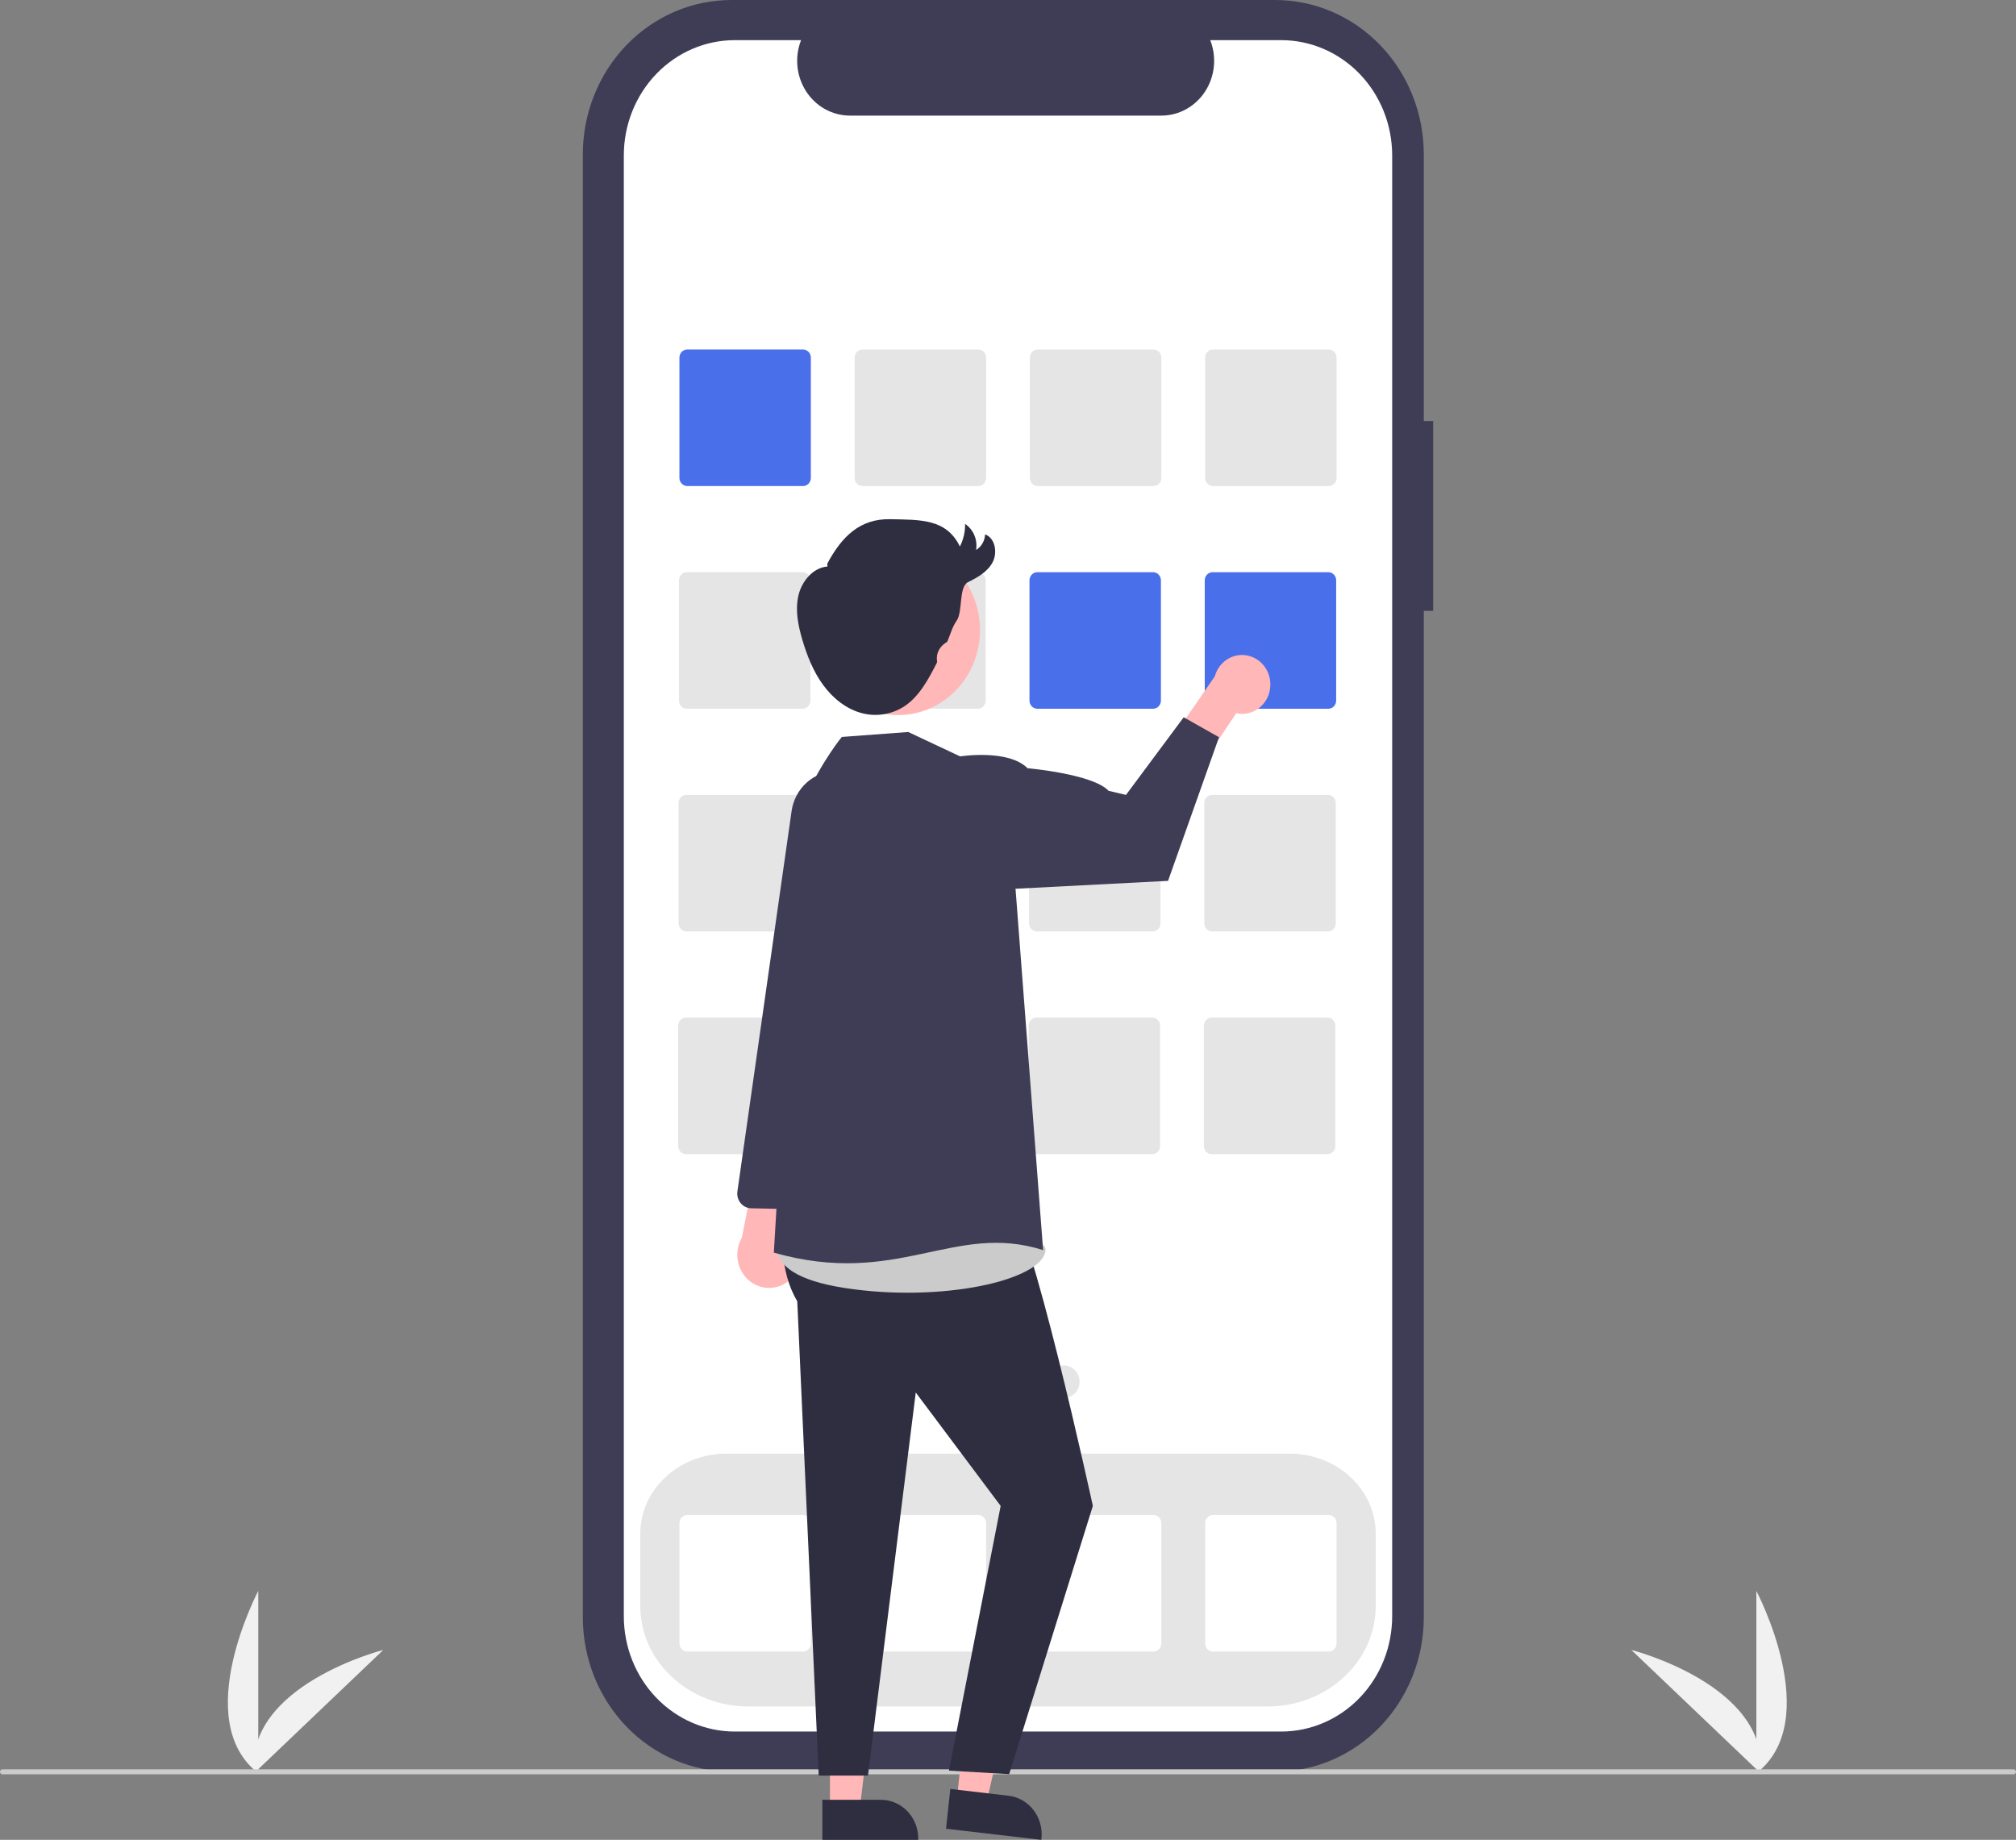 <svg width="401" height="366" viewBox="0 0 401 366" fill="none" xmlns="http://www.w3.org/2000/svg">
<rect x="0" y="0" width="401" height="366" fill="#808080" stroke="none"/>
<g clip-path="url(#clip0_302_5581)">
<path d="M349.355 352.755V316.485C349.355 316.485 362.959 342.199 349.355 352.755Z" fill="#F1F1F1"/>
<path d="M350.195 352.748L324.48 328.22C324.48 328.22 351.911 335.197 350.195 352.748Z" fill="#F1F1F1"/>
<path d="M51.372 352.755V316.485C51.372 316.485 37.768 342.199 51.372 352.755Z" fill="#F1F1F1"/>
<path d="M50.531 352.748L76.246 328.22C76.246 328.22 48.816 335.197 50.531 352.748Z" fill="#F1F1F1"/>
<path d="M285.069 83.754H283.206V30.704C283.206 26.672 282.441 22.679 280.956 18.954C279.471 15.229 277.294 11.844 274.55 8.993C271.806 6.142 268.549 3.88 264.963 2.337C261.378 0.794 257.535 3.29216e-06 253.655 0H145.481C141.6 -8.55937e-06 137.757 0.794 134.172 2.337C130.587 3.88 127.329 6.142 124.585 8.993C121.841 11.844 119.664 15.229 118.179 18.954C116.694 22.679 115.93 26.672 115.93 30.704V321.741C115.93 329.884 119.043 337.694 124.585 343.452C130.127 349.21 137.643 352.445 145.481 352.445H253.654C261.492 352.445 269.008 349.21 274.55 343.452C280.092 337.694 283.206 329.885 283.206 321.741V121.516H285.069V83.754Z" fill="#3F3D56"/>
<path d="M254.847 7.988H240.727C241.376 9.642 241.624 11.437 241.449 13.214C241.273 14.991 240.68 16.696 239.721 18.179C238.762 19.661 237.466 20.876 235.949 21.716C234.432 22.556 232.739 22.996 231.019 22.996H169.048C167.329 22.996 165.636 22.556 164.118 21.716C162.601 20.876 161.306 19.661 160.347 18.179C159.388 16.696 158.794 14.991 158.619 13.214C158.444 11.437 158.691 9.642 159.341 7.988H146.152C140.3 7.988 134.686 10.404 130.548 14.704C126.409 19.004 124.084 24.836 124.084 30.917V321.528C124.084 324.539 124.655 327.521 125.764 330.302C126.873 333.084 128.498 335.612 130.548 337.741C132.597 339.87 135.03 341.559 137.707 342.712C140.385 343.864 143.254 344.457 146.152 344.457H254.847C257.745 344.457 260.615 343.864 263.292 342.712C265.97 341.559 268.403 339.87 270.452 337.741C272.501 335.612 274.127 333.084 275.236 330.302C276.345 327.521 276.915 324.539 276.915 321.528V30.917C276.915 27.906 276.345 24.925 275.236 22.143C274.127 19.361 272.501 16.833 270.452 14.704C268.403 12.575 265.97 10.886 263.292 9.733C260.615 8.581 257.745 7.988 254.847 7.988Z" fill="white"/>
<path d="M252.125 339.467H148.876C137.012 339.467 127.36 330.516 127.36 319.515V305.07C127.36 296.301 135.047 289.167 144.495 289.167H256.506C265.954 289.167 273.64 296.301 273.64 305.07V319.515C273.64 330.516 263.988 339.467 252.125 339.467Z" fill="#E5E5E5"/>
<path d="M159.729 96.688H136.698C136.285 96.688 135.89 96.517 135.598 96.214C135.306 95.911 135.142 95.5 135.142 95.071V71.142C135.142 70.713 135.306 70.302 135.598 69.999C135.89 69.696 136.285 69.525 136.698 69.525H159.729C160.141 69.525 160.537 69.696 160.829 69.999C161.12 70.302 161.284 70.713 161.285 71.142V95.071C161.284 95.5 161.12 95.911 160.829 96.214C160.537 96.517 160.141 96.688 159.729 96.688Z" fill="#4A6FEB"/>
<path d="M194.587 96.688H171.556C171.144 96.688 170.748 96.517 170.456 96.214C170.165 95.911 170 95.5 170 95.071V71.142C170 70.713 170.165 70.302 170.456 69.999C170.748 69.696 171.144 69.525 171.556 69.525H194.587C195 69.525 195.395 69.696 195.687 69.999C195.979 70.302 196.143 70.713 196.143 71.142V95.071C196.143 95.5 195.979 95.911 195.687 96.214C195.395 96.517 195 96.688 194.587 96.688Z" fill="#E5E5E5"/>
<path d="M229.445 96.688H206.414C206.001 96.688 205.605 96.517 205.314 96.214C205.022 95.911 204.858 95.5 204.857 95.071V71.142C204.858 70.713 205.022 70.302 205.314 69.999C205.605 69.696 206.001 69.525 206.414 69.525H229.445C229.857 69.525 230.253 69.696 230.544 69.999C230.836 70.302 231 70.713 231.001 71.142V95.071C231 95.5 230.836 95.911 230.544 96.214C230.253 96.517 229.857 96.688 229.445 96.688Z" fill="#E5E5E5"/>
<path d="M264.302 96.688H241.271C240.858 96.688 240.463 96.517 240.171 96.214C239.879 95.911 239.715 95.5 239.715 95.071V71.142C239.715 70.713 239.879 70.302 240.171 69.999C240.463 69.696 240.858 69.525 241.271 69.525H264.302C264.715 69.525 265.11 69.696 265.402 69.999C265.693 70.302 265.858 70.713 265.858 71.142V95.071C265.858 95.5 265.693 95.911 265.402 96.214C265.11 96.517 264.715 96.688 264.302 96.688Z" fill="#E5E5E5"/>
<path d="M159.647 140.99H136.616C136.203 140.989 135.808 140.819 135.516 140.516C135.224 140.213 135.06 139.802 135.06 139.373V115.444C135.06 115.015 135.224 114.604 135.516 114.301C135.808 113.998 136.203 113.827 136.616 113.827H159.647C160.059 113.827 160.455 113.998 160.747 114.301C161.038 114.604 161.202 115.015 161.203 115.444V139.373C161.202 139.802 161.038 140.213 160.747 140.516C160.455 140.819 160.059 140.989 159.647 140.99Z" fill="#E5E5E5"/>
<path d="M194.504 140.99H171.473C171.061 140.989 170.665 140.819 170.373 140.516C170.082 140.213 169.917 139.802 169.917 139.373V115.444C169.917 115.015 170.082 114.604 170.373 114.301C170.665 113.998 171.061 113.827 171.473 113.827H194.504C194.917 113.827 195.312 113.998 195.604 114.301C195.896 114.604 196.06 115.015 196.06 115.444V139.373C196.06 139.802 195.896 140.213 195.604 140.516C195.312 140.819 194.917 140.989 194.504 140.99Z" fill="#E5E5E5"/>
<path d="M229.362 140.99H206.331C205.918 140.989 205.522 140.819 205.231 140.516C204.939 140.213 204.775 139.802 204.774 139.373V115.444C204.775 115.015 204.939 114.604 205.231 114.301C205.522 113.998 205.918 113.827 206.331 113.827H229.362C229.774 113.827 230.17 113.998 230.461 114.301C230.753 114.604 230.917 115.015 230.918 115.444V139.373C230.917 139.802 230.753 140.213 230.461 140.516C230.17 140.819 229.774 140.989 229.362 140.99Z" fill="#4A6FEB"/>
<path d="M264.22 140.99H241.189C240.776 140.989 240.381 140.819 240.089 140.516C239.797 140.213 239.633 139.802 239.633 139.373V115.444C239.633 115.015 239.797 114.604 240.089 114.301C240.381 113.998 240.776 113.827 241.189 113.827H264.22C264.632 113.827 265.028 113.998 265.32 114.301C265.611 114.604 265.776 115.015 265.776 115.444V139.373C265.776 139.802 265.611 140.213 265.32 140.516C265.028 140.819 264.632 140.989 264.22 140.99Z" fill="#4A6FEB"/>
<path d="M159.565 185.292H136.534C136.121 185.291 135.726 185.121 135.434 184.818C135.142 184.515 134.978 184.104 134.978 183.675V159.746C134.978 159.317 135.142 158.906 135.434 158.603C135.726 158.3 136.121 158.129 136.534 158.129H159.565C159.977 158.129 160.373 158.3 160.664 158.603C160.956 158.906 161.12 159.317 161.121 159.746V183.675C161.12 184.104 160.956 184.515 160.664 184.818C160.373 185.121 159.977 185.291 159.565 185.292Z" fill="#E5E5E5"/>
<path d="M194.422 185.292H171.391C170.979 185.291 170.583 185.121 170.291 184.818C170 184.515 169.835 184.104 169.835 183.675V159.746C169.835 159.317 170 158.906 170.291 158.603C170.583 158.3 170.979 158.129 171.391 158.129H194.422C194.835 158.129 195.23 158.3 195.522 158.603C195.814 158.906 195.978 159.317 195.978 159.746V183.675C195.978 184.104 195.814 184.515 195.522 184.818C195.23 185.121 194.835 185.291 194.422 185.292Z" fill="#E5E5E5"/>
<path d="M229.279 185.292H206.249C205.836 185.291 205.44 185.121 205.149 184.818C204.857 184.515 204.693 184.104 204.692 183.675V159.746C204.693 159.317 204.857 158.906 205.149 158.603C205.44 158.3 205.836 158.129 206.249 158.129H229.279C229.692 158.129 230.088 158.3 230.379 158.603C230.671 158.906 230.835 159.317 230.836 159.746V183.675C230.835 184.104 230.671 184.515 230.379 184.818C230.088 185.121 229.692 185.291 229.279 185.292Z" fill="#E5E5E5"/>
<path d="M264.137 185.292H241.106C240.693 185.291 240.298 185.121 240.006 184.818C239.714 184.515 239.55 184.104 239.55 183.675V159.746C239.55 159.317 239.714 158.906 240.006 158.603C240.298 158.3 240.693 158.129 241.106 158.129H264.137C264.549 158.129 264.945 158.3 265.237 158.603C265.528 158.906 265.693 159.317 265.693 159.746V183.675C265.693 184.104 265.528 184.515 265.237 184.818C264.945 185.121 264.549 185.291 264.137 185.292Z" fill="#E5E5E5"/>
<path d="M159.482 229.594H136.451C136.038 229.593 135.643 229.423 135.351 229.119C135.059 228.816 134.895 228.405 134.895 227.977V204.047C134.895 203.619 135.059 203.208 135.351 202.905C135.643 202.601 136.038 202.431 136.451 202.43H159.482C159.894 202.431 160.29 202.601 160.581 202.905C160.873 203.208 161.037 203.619 161.038 204.047V227.977C161.037 228.405 160.873 228.816 160.581 229.119C160.29 229.423 159.894 229.593 159.482 229.594Z" fill="#E5E5E5"/>
<path d="M194.339 229.594H171.308C170.896 229.593 170.5 229.423 170.208 229.119C169.917 228.816 169.752 228.405 169.752 227.977V204.047C169.752 203.619 169.917 203.208 170.208 202.905C170.5 202.601 170.896 202.431 171.308 202.43H194.339C194.752 202.431 195.147 202.601 195.439 202.905C195.731 203.208 195.895 203.619 195.895 204.047V227.977C195.895 228.405 195.731 228.816 195.439 229.119C195.147 229.423 194.752 229.593 194.339 229.594Z" fill="#E5E5E5"/>
<path d="M229.197 229.594H206.167C205.754 229.593 205.358 229.423 205.067 229.119C204.775 228.816 204.611 228.405 204.61 227.977V204.047C204.611 203.619 204.775 203.208 205.067 202.905C205.358 202.601 205.754 202.431 206.167 202.43H229.197C229.61 202.431 230.006 202.601 230.297 202.905C230.589 203.208 230.753 203.619 230.754 204.047V227.977C230.753 228.405 230.589 228.816 230.297 229.119C230.006 229.423 229.61 229.593 229.197 229.594Z" fill="#E5E5E5"/>
<path d="M264.055 229.594H241.024C240.611 229.593 240.216 229.423 239.924 229.119C239.632 228.816 239.468 228.405 239.468 227.977V204.047C239.468 203.619 239.632 203.208 239.924 202.905C240.216 202.601 240.611 202.431 241.024 202.43H264.055C264.467 202.431 264.863 202.601 265.155 202.905C265.446 203.208 265.611 203.619 265.611 204.047V227.977C265.611 228.405 265.446 228.816 265.155 229.119C264.863 229.423 264.467 229.593 264.055 229.594Z" fill="#E5E5E5"/>
<path d="M159.729 328.545H136.698C136.285 328.545 135.89 328.374 135.598 328.071C135.306 327.768 135.142 327.357 135.142 326.928V302.999C135.142 302.57 135.306 302.159 135.598 301.856C135.89 301.553 136.285 301.383 136.698 301.382H159.729C160.141 301.383 160.537 301.553 160.829 301.856C161.12 302.159 161.284 302.57 161.285 302.999V326.928C161.284 327.357 161.12 327.768 160.829 328.071C160.537 328.374 160.141 328.545 159.729 328.545Z" fill="white"/>
<path d="M194.587 328.545H171.556C171.144 328.545 170.748 328.374 170.456 328.071C170.165 327.768 170 327.357 170 326.928V302.999C170 302.57 170.165 302.159 170.456 301.856C170.748 301.553 171.144 301.383 171.556 301.382H194.587C195 301.383 195.395 301.553 195.687 301.856C195.979 302.159 196.143 302.57 196.143 302.999V326.928C196.143 327.357 195.979 327.768 195.687 328.071C195.395 328.374 195 328.545 194.587 328.545Z" fill="white"/>
<path d="M229.445 328.545H206.414C206.001 328.545 205.605 328.374 205.314 328.071C205.022 327.768 204.858 327.357 204.857 326.928V302.999C204.858 302.57 205.022 302.159 205.314 301.856C205.605 301.553 206.001 301.383 206.414 301.382H229.445C229.857 301.383 230.253 301.553 230.544 301.856C230.836 302.159 231 302.57 231.001 302.999V326.928C231 327.357 230.836 327.768 230.544 328.071C230.253 328.374 229.857 328.545 229.445 328.545Z" fill="white"/>
<path d="M264.302 328.545H241.271C240.858 328.545 240.463 328.374 240.171 328.071C239.879 327.768 239.715 327.357 239.715 326.928V302.999C239.715 302.57 239.879 302.159 240.171 301.856C240.463 301.553 240.858 301.383 241.271 301.382H264.302C264.715 301.383 265.11 301.553 265.402 301.856C265.693 302.159 265.858 302.57 265.858 302.999V326.928C265.858 327.357 265.693 327.768 265.402 328.071C265.11 328.374 264.715 328.545 264.302 328.545Z" fill="white"/>
<path d="M189.214 278.099C190.933 278.099 192.326 276.651 192.326 274.866C192.326 273.08 190.933 271.632 189.214 271.632C187.495 271.632 186.102 273.08 186.102 274.866C186.102 276.651 187.495 278.099 189.214 278.099Z" fill="#E5E5E5"/>
<path d="M200.418 278.099C202.137 278.099 203.53 276.651 203.53 274.866C203.53 273.08 202.137 271.632 200.418 271.632C198.699 271.632 197.306 273.08 197.306 274.866C197.306 276.651 198.699 278.099 200.418 278.099Z" fill="#E5E5E5"/>
<path d="M211.622 278.099C213.341 278.099 214.734 276.651 214.734 274.866C214.734 273.08 213.341 271.632 211.622 271.632C209.903 271.632 208.51 273.08 208.51 274.866C208.51 276.651 209.903 278.099 211.622 278.099Z" fill="#E5E5E5"/>
<path d="M400.517 352.97H0.483C0.355 352.97 0.232 352.917 0.141 352.823C0.051 352.729 0 352.601 0 352.468C0 352.335 0.051 352.208 0.141 352.114C0.232 352.02 0.355 351.967 0.483 351.967H400.517C400.645 351.967 400.768 352.02 400.859 352.114C400.949 352.208 401 352.335 401 352.468C401 352.601 400.949 352.729 400.859 352.823C400.768 352.917 400.645 352.97 400.517 352.97Z" fill="#CBCBCB"/>
<path d="M157.487 254.249C158.138 253.573 158.639 252.757 158.953 251.858C159.268 250.959 159.389 249.999 159.308 249.047C159.227 248.094 158.946 247.171 158.485 246.343C158.023 245.516 157.393 244.803 156.638 244.256L162.716 221.88L151.635 225.542L147.562 246.229C146.761 247.608 146.475 249.244 146.758 250.827C147.04 252.41 147.872 253.831 149.096 254.82C150.319 255.808 151.849 256.296 153.396 256.191C154.942 256.086 156.398 255.395 157.487 254.249Z" fill="#FFB7B7"/>
<path d="M160.638 240.534C160.44 240.573 160.239 240.591 160.037 240.587L149.407 240.366C149.007 240.357 148.613 240.26 148.252 240.082C147.89 239.903 147.57 239.646 147.312 239.329C147.053 239.011 146.863 238.64 146.753 238.24C146.644 237.841 146.617 237.421 146.676 237.01L157.46 161.306C157.782 159.117 158.847 157.119 160.462 155.674C162.078 154.229 164.138 153.432 166.27 153.427C167.616 153.43 168.944 153.751 170.153 154.366C171.362 154.981 172.421 155.873 173.25 156.975C174.078 158.077 174.655 159.361 174.936 160.729C175.218 162.096 175.196 163.513 174.874 164.871L167.23 197.037L162.895 237.98C162.832 238.601 162.579 239.184 162.172 239.644C161.766 240.104 161.228 240.416 160.638 240.534Z" fill="#3F3D56"/>
<path d="M165.083 360.041H170.999L173.814 336.332L165.082 336.333L165.083 360.041Z" fill="#FFB7B7"/>
<path d="M163.574 358.035L175.225 358.034H175.225C177.195 358.035 179.083 358.847 180.475 360.294C181.868 361.741 182.65 363.703 182.65 365.749V365.999L163.575 366L163.574 358.035Z" fill="#2F2E41"/>
<path d="M190.31 358.045L196.188 358.73L201.529 335.495L192.852 334.484L190.31 358.045Z" fill="#FFB7B7"/>
<path d="M189.025 355.876L200.603 357.225C202.56 357.453 204.35 358.479 205.578 360.078C206.807 361.677 207.374 363.718 207.155 365.751L207.128 366L188.171 363.792L189.025 355.876Z" fill="#2F2E41"/>
<path d="M159.531 228.104C159.531 228.104 151.42 246.76 158.583 258.877L162.85 353.22H172.647L182.152 277.011L199.041 299.573L188.751 352.231L200.734 352.93L217.378 299.573C217.378 299.573 204.591 240.737 200.369 239.32L197.593 225.87L159.531 228.104Z" fill="#2F2E41"/>
<path d="M155.921 244.483C155.921 244.483 148.614 253.196 167.916 256.204C187.218 259.212 207.486 254.7 207.968 248.683C208.451 242.667 155.921 244.483 155.921 244.483Z" fill="#CBCBCB"/>
<path d="M252.681 136.401C252.651 137.252 252.442 138.085 252.068 138.842C251.695 139.6 251.166 140.263 250.519 140.785C249.873 141.308 249.123 141.676 248.325 141.865C247.526 142.054 246.697 142.059 245.897 141.879L238.6 152.811L231.125 149.824L241.637 134.536C242.017 133.159 242.871 131.974 244.035 131.207C245.2 130.439 246.595 130.142 247.956 130.372C249.317 130.602 250.55 131.343 251.421 132.454C252.292 133.565 252.74 134.97 252.681 136.401Z" fill="#FFB7B7"/>
<path d="M190.976 150.467L180.66 145.618L167.443 146.6C167.443 146.6 151.509 165.956 157.782 184.507L153.922 249.185C178.532 256.204 189.719 243.039 207.485 248.683L201.998 176.801L190.976 150.467Z" fill="#3F3D56"/>
<path d="M184.082 155.176L190.976 150.467C190.976 150.467 200.553 148.962 204.381 152.821C204.381 152.821 217.375 153.951 220.513 157.321L223.968 158.131L235.447 142.687L242.471 146.653L232.337 175.231L201.998 176.801L184.082 155.176Z" fill="#3F3D56"/>
<path d="M186.461 140.179C194.352 135.697 197.252 125.417 192.939 117.218C188.625 109.019 178.731 106.006 170.84 110.487C162.949 114.969 160.049 125.249 164.362 133.448C168.676 141.647 178.57 144.661 186.461 140.179Z" fill="#FFB7B7"/>
<path d="M164.566 112.105C167.473 106.674 171.105 103.157 177.085 103.284C183.065 103.411 188.238 103.165 190.929 108.715C191.64 107.332 191.996 105.782 191.963 104.214C192.775 104.762 193.416 105.545 193.805 106.466C194.194 107.388 194.315 108.408 194.153 109.4C194.677 109.082 195.115 108.632 195.427 108.092C195.74 107.552 195.917 106.939 195.942 106.309C197.938 106.999 198.457 109.922 197.447 111.839C196.437 113.756 194.457 114.864 192.557 115.802C190.656 116.739 191.534 121.695 190.293 123.46C189.427 124.692 189.031 126.201 188.447 127.601C188.423 127.656 188.381 127.701 188.329 127.729C186.991 128.504 186.146 129.889 186.383 131.462C186.411 131.579 186.404 131.703 186.364 131.817C184.67 135.133 182.841 138.602 179.771 140.58C177.307 142.126 174.357 142.6 171.559 141.899C168.42 141.12 165.707 138.958 163.751 136.292C161.795 133.626 160.536 130.475 159.591 127.269C158.752 124.426 158.142 121.385 158.807 118.493C159.472 115.6 161.725 112.921 164.579 112.698" fill="#2F2E41"/>
</g>
<defs>
<clipPath id="clip0_302_5581">
<rect width="401" height="366" fill="white"/>
</clipPath>
</defs>
</svg>
